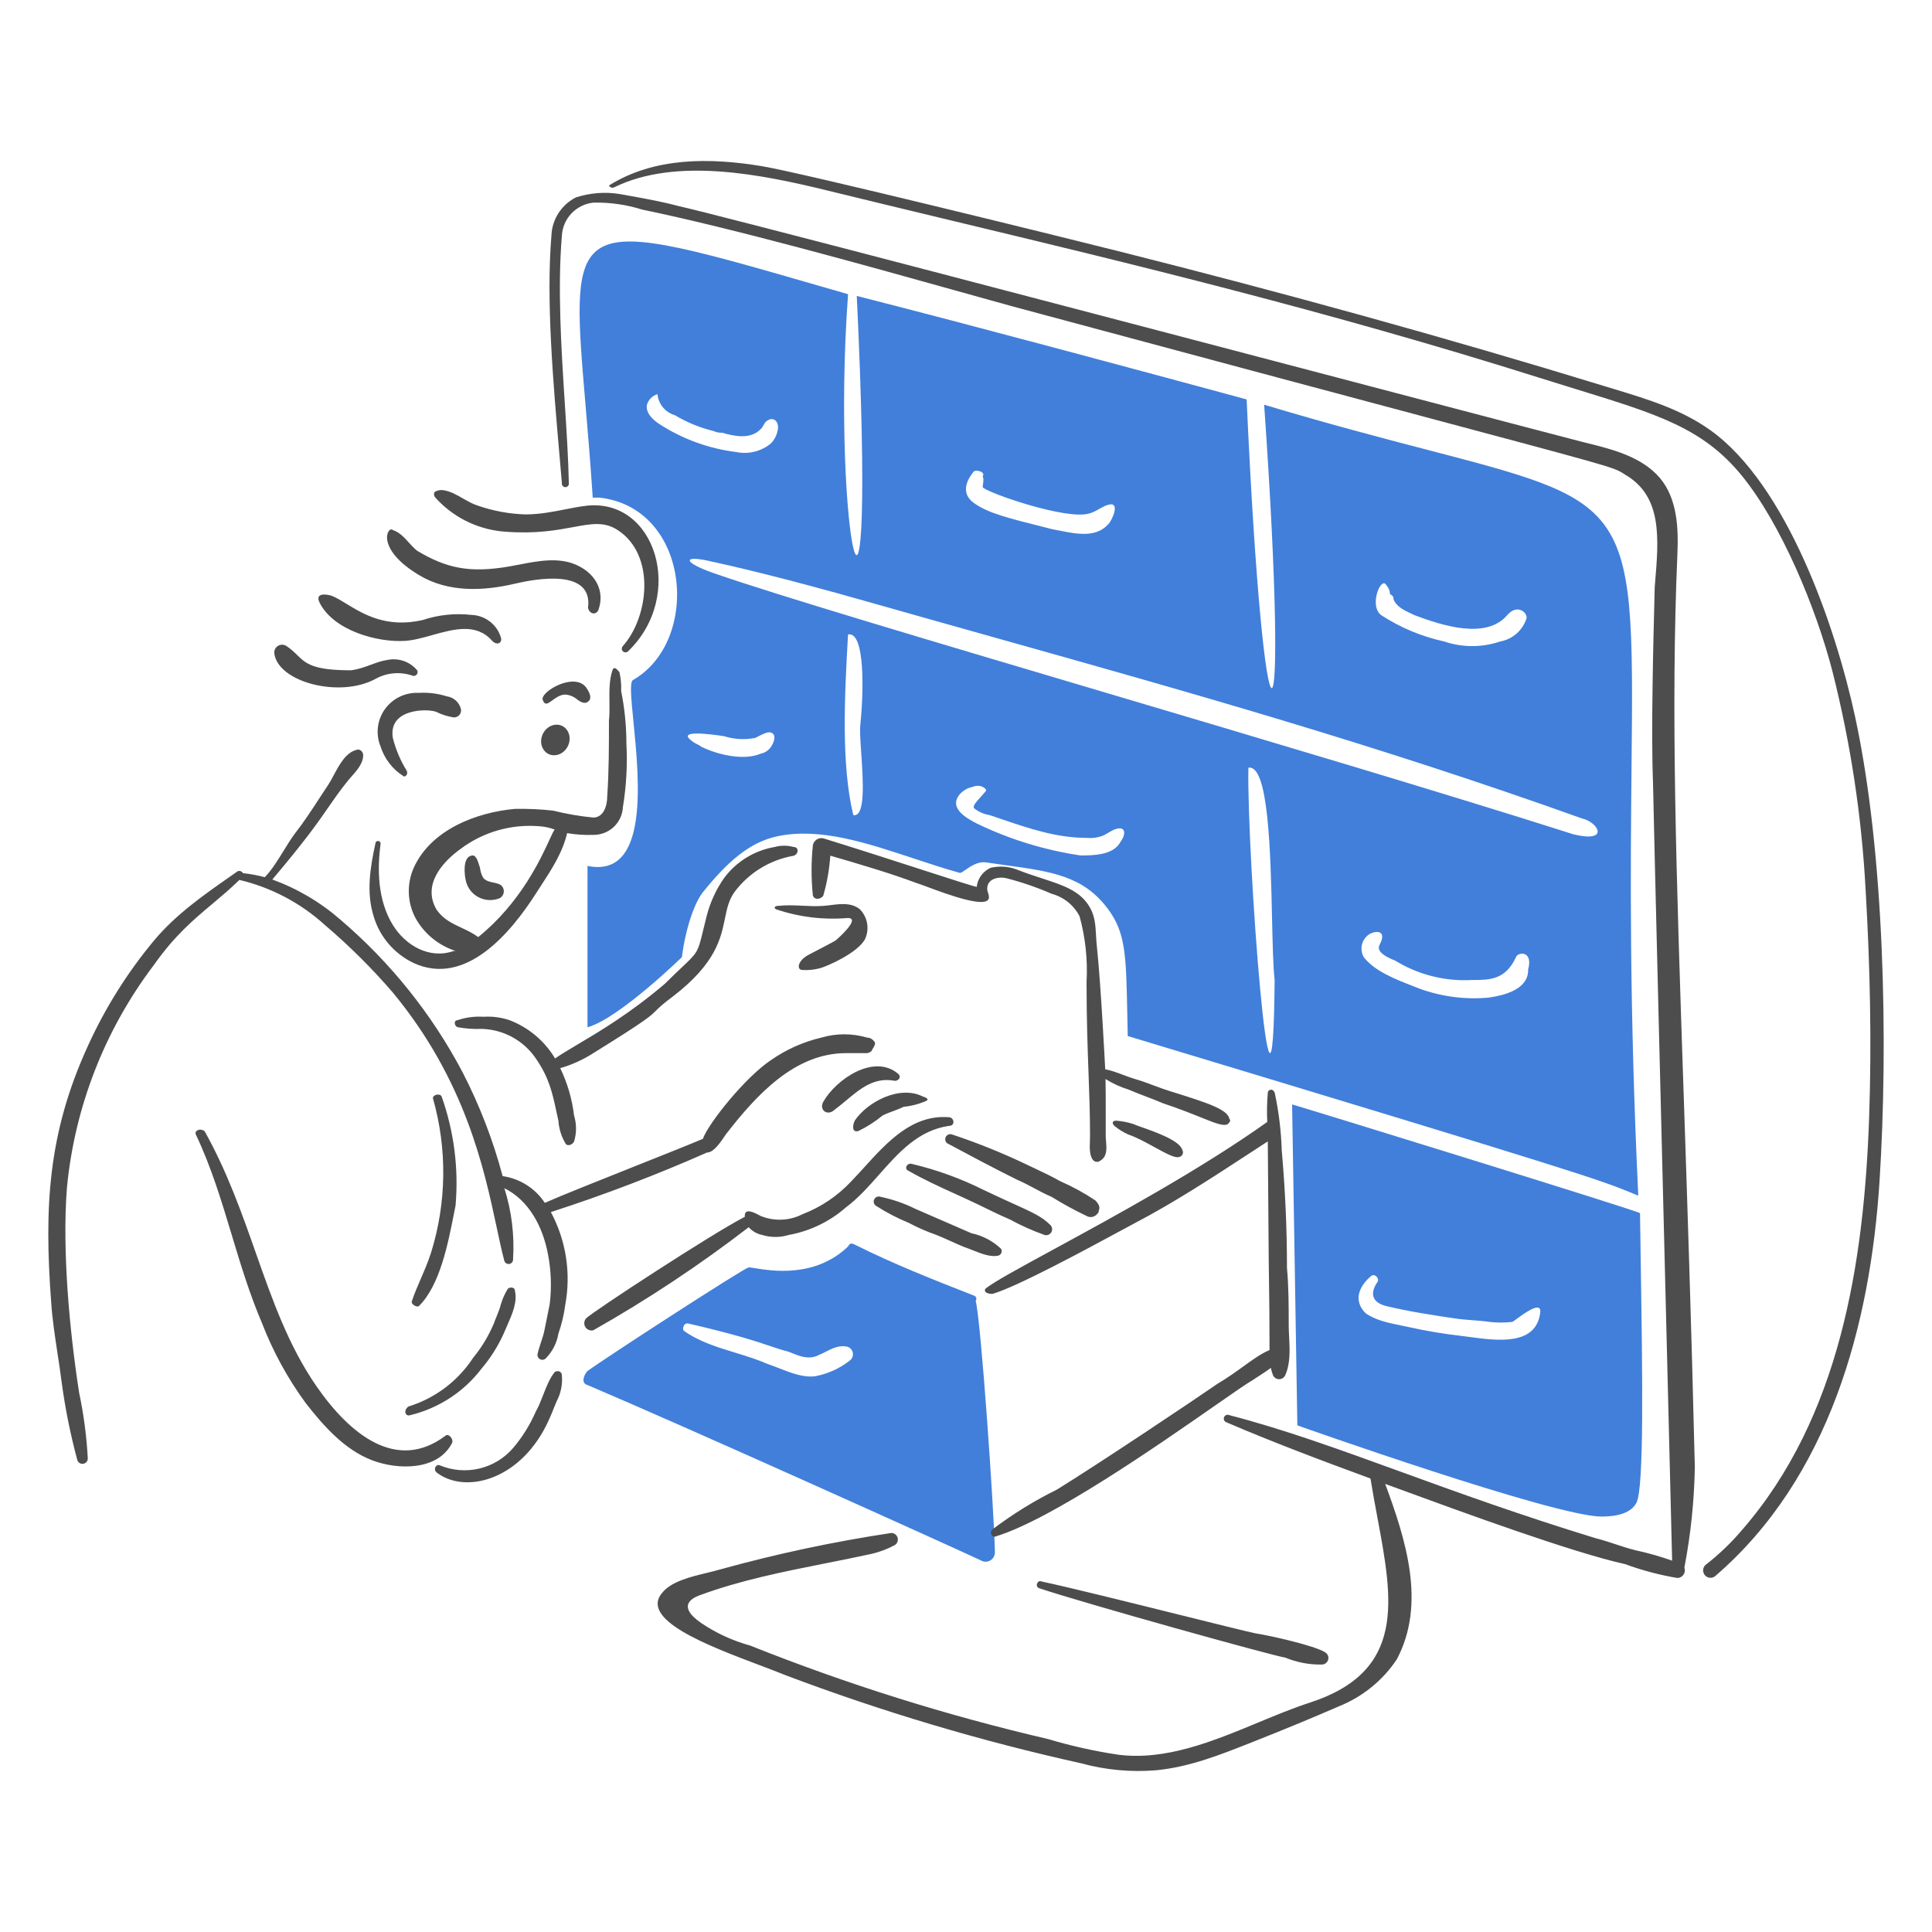 <svg width="120" height="120" viewBox="0 0 120 120" fill="none" xmlns="http://www.w3.org/2000/svg">
<path fill-rule="evenodd" clip-rule="evenodd" d="M101.337 47.731C101.425 38.869 101.465 34.782 99.475 32.375C97.772 30.315 94.582 29.483 88.662 27.941C85.912 27.224 82.572 26.354 78.518 25.136C80.147 48.338 78.518 48.991 77.431 24.808C70.591 22.956 60.492 20.233 53.216 18.381C54.52 45.723 51.587 33.087 52.675 18.273C52.099 18.107 51.542 17.946 51.004 17.791C42.464 15.322 38.584 14.201 36.987 15.63C35.657 16.82 35.909 19.777 36.371 25.196C36.513 26.861 36.675 28.759 36.816 30.909H37.251C42.897 31.562 43.543 39.829 39.314 42.237C39.099 42.36 39.205 43.418 39.347 44.851C39.709 48.497 40.311 54.566 36.491 53.784V63.807C38.446 63.263 42.354 59.45 42.354 59.45C42.572 57.707 43.126 56.082 43.657 55.419C45.21 53.487 46.595 52.287 48.327 51.933C50.949 51.399 53.803 52.344 56.717 53.309C57.681 53.628 58.652 53.949 59.623 54.22C59.694 54.22 59.811 54.138 59.964 54.032C60.278 53.812 60.74 53.49 61.252 53.566C61.68 53.63 62.092 53.687 62.488 53.742L62.488 53.742C65.307 54.131 67.326 54.409 68.853 56.507C69.917 57.969 69.945 59.34 70.017 62.955C70.026 63.387 70.035 63.85 70.047 64.35C98.659 72.997 99.249 73.238 101.472 74.147C101.563 74.184 101.657 74.223 101.756 74.263C101.192 62.401 101.276 53.906 101.337 47.731ZM44.312 26.769C44.481 26.848 44.667 26.885 44.853 26.878C45.614 27.096 46.591 27.314 47.242 26.66C47.338 26.565 47.391 26.469 47.44 26.383C47.502 26.273 47.555 26.177 47.677 26.117C48.003 25.899 48.328 26.117 48.328 26.552C48.298 26.919 48.145 27.265 47.894 27.533C47.596 27.782 47.246 27.959 46.87 28.053C46.494 28.148 46.102 28.155 45.722 28.076C44.019 27.864 42.386 27.268 40.944 26.333C40.62 26.113 40.076 25.68 40.184 25.136C40.231 24.981 40.315 24.841 40.428 24.727C40.542 24.613 40.682 24.529 40.836 24.482C40.865 24.783 40.984 25.069 41.177 25.302C41.371 25.535 41.629 25.705 41.919 25.789C42.663 26.235 43.469 26.566 44.312 26.769ZM44.963 45.723C45.595 45.925 46.268 45.962 46.918 45.832C46.95 45.816 46.988 45.796 47.032 45.773C47.286 45.637 47.71 45.412 47.895 45.505C48.221 45.614 48.112 46.049 47.895 46.377C47.821 46.49 47.726 46.587 47.614 46.661C47.502 46.736 47.376 46.788 47.244 46.813C46.188 47.266 44.531 46.868 43.552 46.377C43.497 46.323 43.389 46.268 43.281 46.214C43.173 46.159 43.064 46.105 43.01 46.05C41.923 45.288 44.203 45.614 44.963 45.723ZM52.673 39.408C53.757 39.19 53.639 43.111 53.433 45.072C53.399 45.393 53.442 46.028 53.492 46.758C53.61 48.499 53.764 50.781 52.999 50.627C52.239 47.466 52.456 43.218 52.673 39.408ZM60.492 50.193C60.773 50.422 61.111 50.572 61.469 50.628C61.704 50.706 61.935 50.785 62.163 50.863C63.992 51.484 65.64 52.044 67.548 52.044C67.842 52.069 68.138 52.032 68.417 51.935C68.58 51.881 68.715 51.799 68.851 51.718C68.986 51.636 69.122 51.554 69.286 51.499C69.937 51.282 69.937 51.827 69.612 52.262C69.19 53.103 67.99 53.134 67.114 53.134C64.894 52.805 62.735 52.143 60.712 51.17C60.061 50.843 58.866 50.19 59.628 49.318C59.828 49.094 60.095 48.941 60.389 48.882C60.93 48.664 61.257 48.991 61.257 49.1C61.152 49.239 61.025 49.378 60.904 49.51L60.904 49.51L60.904 49.51C60.646 49.793 60.418 50.043 60.492 50.19V50.193ZM77.54 47.687C78.793 47.451 78.917 52.933 79.01 57.072V57.073C79.047 58.675 79.078 60.077 79.169 60.868C79.061 74.699 77.431 53.021 77.54 47.684V47.687ZM92.528 61.957C91.058 62.101 89.574 61.915 88.184 61.413C88.047 61.358 87.902 61.302 87.751 61.243C86.702 60.835 85.366 60.315 84.709 59.453C84.573 59.22 84.531 58.943 84.591 58.68C84.652 58.416 84.81 58.186 85.035 58.036C85.361 57.819 86.208 57.698 85.687 58.69C85.46 59.121 86.121 59.453 86.664 59.67C88.098 60.548 89.765 60.966 91.442 60.869C92.525 60.869 93.505 60.869 94.157 59.453C94.265 59.126 95.24 59.017 94.917 60.215L94.917 60.216C94.915 60.544 94.909 61.607 92.526 61.954L92.528 61.957ZM86.555 37.229C86.738 37.686 87.227 37.914 87.637 38.104L87.637 38.104C87.715 38.141 87.789 38.175 87.858 38.21C89.596 38.864 92.312 39.735 93.614 38.21C94.265 37.447 94.923 38.103 94.808 38.428C94.689 38.789 94.475 39.112 94.188 39.361C93.901 39.611 93.553 39.777 93.179 39.844C92.052 40.225 90.831 40.225 89.704 39.844C88.312 39.541 86.987 38.988 85.792 38.21C84.996 37.619 85.8 35.721 86.118 36.358C86.253 36.507 86.331 36.7 86.335 36.901C86.553 37.009 86.553 37.118 86.553 37.226L86.555 37.229ZM61.035 30.258C61.252 30.585 66.247 32.328 67.655 31.892C67.876 31.837 68.069 31.727 68.262 31.618C68.449 31.512 68.637 31.405 68.85 31.348C69.614 31.143 69.067 32.329 68.85 32.547C68.085 33.41 66.897 33.174 65.809 32.957C65.662 32.928 65.517 32.899 65.375 32.874L65.144 32.816C62.504 32.154 61.368 31.869 60.489 31.24C59.728 30.696 59.947 29.933 60.489 29.279C60.597 29.17 61.249 29.279 61.03 29.606C61.114 29.683 61.076 29.942 61.051 30.115V30.115L61.051 30.115C61.042 30.176 61.035 30.227 61.035 30.255V30.258ZM53.759 37.336C56.389 38.083 58.962 38.806 61.498 39.519C73.884 42.998 85.392 46.232 98.281 50.843C99.258 51.061 100.019 52.368 97.74 51.824C89.713 49.264 78.562 45.956 68.378 42.935L68.378 42.934C57.756 39.783 48.186 36.945 44.312 35.592C42.463 34.948 42.362 34.479 43.986 34.83C45.403 35.136 48.563 35.859 53.759 37.336ZM60.601 80.799C60.621 80.772 60.635 80.74 60.64 80.706C60.645 80.673 60.643 80.639 60.632 80.606C60.621 80.574 60.603 80.545 60.578 80.522C60.554 80.498 60.524 80.481 60.492 80.472L60.461 80.46C57.974 79.483 55.486 78.507 53.108 77.313C52.89 77.204 52.782 77.204 52.674 77.422C50.637 79.376 47.952 78.94 46.911 78.772C46.675 78.733 46.524 78.709 46.484 78.729C46.266 78.729 37.688 84.284 36.492 85.156C36.275 85.374 36.057 85.919 36.492 86.027C42.899 88.751 59.079 96.05 60.925 96.92C61.016 96.974 61.12 97.001 61.225 97C61.331 96.999 61.434 96.968 61.523 96.912C61.613 96.856 61.685 96.777 61.733 96.682C61.781 96.588 61.802 96.482 61.794 96.377C61.741 93.76 60.926 81.997 60.601 80.799ZM48.984 83.958C49.031 83.977 49.078 83.996 49.127 84.016C49.639 84.227 50.235 84.473 50.831 84.176C50.974 84.118 51.118 84.045 51.264 83.971L51.264 83.971C51.668 83.765 52.087 83.551 52.568 83.632C52.662 83.647 52.75 83.689 52.82 83.754C52.891 83.819 52.941 83.903 52.964 83.996C52.987 84.089 52.982 84.186 52.951 84.277C52.919 84.367 52.861 84.446 52.785 84.503C52.151 85.002 51.406 85.339 50.613 85.484C49.88 85.566 49.147 85.279 48.414 84.994L48.414 84.994C48.17 84.898 47.926 84.803 47.681 84.721C47.024 84.433 46.336 84.222 45.652 84.013C44.527 83.669 43.414 83.329 42.469 82.652C42.36 82.543 42.469 82.108 42.795 82.216C45.69 82.886 46.949 83.308 47.832 83.605C48.255 83.747 48.592 83.86 48.981 83.958H48.984ZM80.581 88.533L80.255 68.599C80.69 68.708 101.864 75.243 101.865 75.353C101.879 76.352 101.894 77.366 101.909 78.379C102.016 85.427 102.121 92.376 101.648 93.326C101.322 93.979 100.453 94.197 99.476 94.197C96.544 94.197 80.581 88.533 80.581 88.533ZM85.576 79.601C85.684 79.383 85.359 79.056 85.142 79.274C84.382 79.927 84.056 80.799 84.815 81.562C85.434 82.006 86.265 82.174 87.025 82.328C87.198 82.363 87.368 82.398 87.53 82.434C88.606 82.672 89.693 82.854 90.787 82.978C90.951 82.997 91.128 83.021 91.315 83.046C92.999 83.274 95.479 83.609 95.674 81.453C95.674 80.846 94.711 81.55 94.209 81.917C94.08 82.011 93.981 82.084 93.937 82.106C93.468 82.16 92.994 82.16 92.525 82.106C92.154 82.053 91.808 82.027 91.463 82.001C91.102 81.973 90.742 81.946 90.353 81.888C88.94 81.678 87.527 81.465 86.118 81.126C85.249 80.916 85.034 80.363 85.576 79.601Z" fill="#417FDA"/>
<path fill-rule="evenodd" clip-rule="evenodd" d="M51.464 11.851C47.253 10.818 41.999 9.753 38.148 11.634C38.119 11.648 38.088 11.656 38.056 11.659C38.024 11.661 37.992 11.656 37.962 11.646C37.931 11.636 37.904 11.619 37.88 11.598C37.856 11.576 37.837 11.55 37.823 11.521C40.64 9.755 44.088 9.784 47.35 10.326C49.83 10.739 66.111 14.755 69.651 15.648C79.71 18.184 89.729 20.938 99.747 24.011C99.934 24.068 100.121 24.125 100.307 24.182L100.309 24.182C102.383 24.813 104.449 25.441 106.243 26.727C110.958 30.104 113.993 38.823 115.228 44.538C117.054 52.98 117.284 64.803 116.744 73.32C116.174 82.334 113.605 91.785 106.568 97.865C106.481 97.952 106.365 98 106.243 98C106.121 98 106.004 97.951 105.918 97.865C105.832 97.778 105.784 97.661 105.784 97.539C105.784 97.417 105.832 97.3 105.918 97.213C106.749 96.57 107.511 95.843 108.192 95.041C114.295 88.032 115.778 78.421 116.095 69.41C116.259 64.737 116.151 59.964 115.878 55.29C115.634 50.709 114.945 46.162 113.821 41.715C112.797 37.75 110.626 32.535 108.192 29.55C105.787 26.602 102.986 25.74 97.936 24.185C97.216 23.963 96.45 23.727 95.634 23.47C82.419 19.3 70.183 16.361 59.057 13.688L59.057 13.688C56.465 13.065 53.934 12.457 51.464 11.851ZM39.014 40.451C42.595 36.993 40.728 30.914 36.414 31.414C35.974 31.465 35.532 31.552 35.08 31.642C34.312 31.793 33.511 31.951 32.625 31.951C31.629 31.919 30.644 31.738 29.702 31.414C29.372 31.313 29.06 31.135 28.751 30.958C28.355 30.731 27.962 30.507 27.537 30.447C27.35 30.419 27.159 30.457 26.997 30.554C26.893 30.76 26.993 30.863 27.187 31.063L27.213 31.091C28.327 32.238 29.833 32.929 31.433 33.028C33.293 33.167 34.589 32.927 35.603 32.74C36.747 32.528 37.532 32.383 38.362 32.921C40.728 34.452 40.311 38.3 38.687 40.129C38.666 40.151 38.649 40.176 38.638 40.204C38.626 40.231 38.62 40.261 38.62 40.291C38.62 40.321 38.627 40.351 38.638 40.379C38.65 40.406 38.667 40.431 38.688 40.453C38.71 40.474 38.735 40.49 38.763 40.502C38.791 40.513 38.821 40.519 38.851 40.519C38.881 40.519 38.911 40.513 38.939 40.501C38.967 40.49 38.992 40.473 39.014 40.451ZM38.581 42.926C38.796 43.989 38.905 45.07 38.906 46.154C38.978 47.485 38.905 48.819 38.689 50.135C38.666 50.603 38.462 51.044 38.119 51.365C37.776 51.686 37.32 51.862 36.849 51.856C36.305 51.874 35.761 51.838 35.225 51.748C34.944 52.956 34.261 54.002 33.592 55.026C33.486 55.19 33.38 55.352 33.276 55.514C31.758 57.881 28.953 61.308 25.698 59.818C25.101 59.534 24.57 59.129 24.141 58.629C23.712 58.128 23.394 57.544 23.208 56.913C22.742 55.416 22.991 53.9 23.316 52.394C23.316 52.351 23.333 52.31 23.363 52.28C23.394 52.25 23.435 52.233 23.479 52.233C23.522 52.233 23.563 52.25 23.593 52.28C23.624 52.31 23.641 52.351 23.641 52.394C23.424 54.008 23.457 55.924 24.399 57.451C25.184 58.725 26.672 59.601 28.188 59.064H28.296C27.235 58.722 26.344 57.991 25.806 57.02C25.553 56.541 25.412 56.013 25.393 55.472C25.375 54.932 25.479 54.395 25.698 53.9C26.77 51.529 29.595 50.457 31.977 50.242C32.772 50.226 33.568 50.262 34.358 50.35C35.177 50.554 36.009 50.698 36.849 50.78C37.498 50.78 37.715 50.026 37.715 49.489C37.823 47.875 37.823 46.369 37.823 44.755C37.864 44.393 37.858 44.001 37.853 43.601V43.601V43.601C37.845 42.932 37.836 42.241 38.039 41.635C38.132 41.361 38.302 41.553 38.417 41.683C38.438 41.706 38.456 41.727 38.472 41.743C38.562 42.131 38.599 42.529 38.581 42.926ZM28.671 57.63C29.023 57.795 29.378 57.961 29.704 58.204C32.338 56.076 33.595 53.326 34.142 52.131C34.314 51.755 34.415 51.533 34.467 51.533C34.156 51.411 33.827 51.338 33.492 51.319C31.751 51.176 30.018 51.673 28.621 52.717C27.426 53.573 26.239 54.976 27.105 56.482C27.511 57.087 28.085 57.356 28.671 57.63ZM28.948 54.761C28.832 54.332 28.733 53.255 29.273 53.147C29.549 53.055 29.668 53.438 29.766 53.753L29.766 53.753C29.782 53.805 29.797 53.855 29.813 53.9C29.835 54.129 29.91 54.349 30.029 54.546C30.212 54.729 30.431 54.774 30.645 54.817C30.808 54.851 30.969 54.883 31.109 54.976C31.183 55.035 31.238 55.113 31.268 55.201C31.298 55.29 31.302 55.385 31.279 55.476C31.256 55.566 31.208 55.649 31.139 55.713C31.071 55.777 30.985 55.82 30.893 55.837C30.694 55.898 30.485 55.918 30.278 55.896C30.072 55.875 29.871 55.812 29.69 55.711C29.508 55.611 29.349 55.475 29.221 55.312C29.094 55.148 29.001 54.961 28.948 54.761ZM34.086 46.84C34.294 46.935 34.537 46.935 34.761 46.838C34.986 46.741 35.172 46.555 35.281 46.322C35.39 46.089 35.411 45.827 35.34 45.595C35.27 45.362 35.113 45.178 34.905 45.082C34.696 44.986 34.453 44.987 34.229 45.084C34.005 45.181 33.818 45.366 33.71 45.599C33.601 45.833 33.58 46.094 33.65 46.327C33.721 46.559 33.878 46.744 34.086 46.84ZM35.873 43.464C35.663 43.277 35.397 43.163 35.116 43.141C34.796 43.141 34.529 43.338 34.311 43.498C34.035 43.701 33.837 43.846 33.709 43.464C33.544 42.971 35.686 41.707 36.415 42.712C36.556 42.907 36.74 43.249 36.631 43.464C36.413 43.787 36.122 43.643 35.873 43.464ZM55.796 66.703C54.28 65.412 51.931 67.044 51.141 68.424C50.848 68.936 51.392 69.341 51.818 68.943C52.071 68.758 52.315 68.554 52.557 68.351C53.443 67.61 54.314 66.882 55.579 67.133C55.796 67.133 56.01 66.918 55.796 66.703ZM53.088 69.608C53.874 68.435 55.873 67.386 57.309 68.102C57.634 68.209 57.742 68.317 57.417 68.426C57.003 68.596 56.565 68.705 56.118 68.748C55.902 68.855 55.686 68.936 55.47 69.016C55.253 69.097 55.036 69.177 54.819 69.285C54.357 69.669 53.848 69.995 53.304 70.254C52.871 70.361 52.979 69.823 53.088 69.608ZM58.825 71.007C60.232 71.76 61.639 72.513 63.155 73.266C63.532 73.427 63.882 73.614 64.232 73.8C64.586 73.99 64.939 74.178 65.32 74.34C66.019 74.775 66.742 75.17 67.486 75.523C67.589 75.584 67.711 75.607 67.83 75.587C67.949 75.568 68.057 75.507 68.135 75.415C68.243 75.307 68.243 75.307 68.243 75.2C68.352 74.985 68.243 74.77 68.027 74.555C67.342 74.097 66.617 73.701 65.862 73.371C65.338 73.074 64.815 72.828 64.327 72.598L64.327 72.598L64.326 72.598L64.326 72.598C64.108 72.496 63.897 72.397 63.696 72.298C62.22 71.596 60.702 70.985 59.15 70.469C59.079 70.44 59 70.437 58.928 70.461C58.856 70.485 58.794 70.534 58.755 70.599C58.716 70.664 58.701 70.741 58.714 70.816C58.727 70.891 58.766 70.958 58.825 71.007ZM59.361 74.168C58.359 73.712 57.346 73.251 56.444 72.728C56.119 72.62 56.337 72.19 56.658 72.298C58.196 72.663 59.687 73.204 61.099 73.911C61.848 74.269 62.45 74.542 62.944 74.766C64.156 75.316 64.716 75.57 65.213 76.063C65.279 76.116 65.324 76.19 65.342 76.272C65.36 76.354 65.349 76.44 65.311 76.515C65.273 76.591 65.211 76.651 65.134 76.686C65.057 76.721 64.97 76.729 64.888 76.709C64.141 76.444 63.417 76.12 62.722 75.74C62.17 75.505 61.677 75.264 61.197 75.03L61.196 75.029L61.188 75.025C61.013 74.94 60.84 74.855 60.666 74.772C60.24 74.568 59.801 74.369 59.361 74.168ZM54.387 74.88C55.037 75.301 55.725 75.66 56.443 75.953C57 76.25 57.579 76.502 58.175 76.709C58.447 76.817 58.746 76.952 59.046 77.087L59.046 77.087L59.046 77.087L59.046 77.088C59.342 77.221 59.638 77.355 59.907 77.462C60.075 77.517 60.249 77.587 60.428 77.658C60.94 77.863 61.482 78.079 61.964 77.999C62.011 77.992 62.056 77.974 62.095 77.947C62.133 77.919 62.165 77.882 62.186 77.84C62.207 77.798 62.218 77.751 62.217 77.703C62.216 77.656 62.203 77.61 62.18 77.568C61.67 77.081 61.032 76.746 60.34 76.6C60.306 76.586 59.394 76.189 58.515 75.806C57.698 75.451 56.908 75.107 56.876 75.094C56.19 74.752 55.462 74.499 54.711 74.341C54.64 74.311 54.561 74.308 54.488 74.332C54.415 74.355 54.353 74.405 54.313 74.47C54.274 74.536 54.26 74.613 54.273 74.689C54.286 74.764 54.327 74.832 54.387 74.88ZM52.656 57.019C51.154 57.146 49.642 56.963 48.215 56.482C47.999 56.374 48.17 56.263 48.326 56.266C48.847 56.208 49.338 56.232 49.831 56.256H49.831H49.831H49.831H49.831H49.831H49.831H49.831H49.831H49.831H49.831H49.831H49.832H49.832H49.832H49.832H49.832H49.832H49.832C50.26 56.277 50.689 56.298 51.14 56.266C51.296 56.255 51.456 56.235 51.617 56.215C52.245 56.138 52.892 56.058 53.413 56.481C53.644 56.719 53.798 57.02 53.856 57.346C53.914 57.672 53.873 58.008 53.738 58.31C53.297 59.188 51.334 60.037 50.924 60.139C50.571 60.233 50.205 60.27 49.841 60.247C49.464 60.247 49.519 59.654 50.274 59.278C50.295 59.268 51.842 58.463 51.898 58.418C51.964 58.364 53.518 57.019 52.656 57.019ZM58.934 69.393C56.669 69.213 55.105 70.935 53.689 72.495C53.413 72.799 53.142 73.097 52.873 73.374C52.033 74.276 50.996 74.975 49.841 75.418C49.442 75.622 49.003 75.737 48.554 75.755C48.106 75.774 47.659 75.695 47.244 75.525C47.223 75.515 47.195 75.5 47.163 75.483C46.876 75.329 46.211 74.974 46.263 75.577C44.144 76.674 36.825 81.468 36.417 81.873C36.349 81.943 36.305 82.034 36.293 82.131C36.281 82.228 36.301 82.326 36.349 82.411C36.398 82.496 36.474 82.563 36.564 82.602C36.654 82.64 36.755 82.649 36.85 82.626C40.217 80.721 43.443 78.582 46.504 76.225C46.726 76.474 47.024 76.644 47.352 76.709C47.881 76.87 48.446 76.87 48.975 76.709C50.302 76.47 51.538 75.875 52.548 74.987C53.306 74.423 53.957 73.687 54.609 72.95C55.821 71.582 57.035 70.21 58.935 69.931C59.367 69.931 59.258 69.393 58.934 69.393ZM14.387 76.682C13.752 74.574 13.123 72.486 12.165 70.469C12.062 70.251 12.382 70.038 12.707 70.256C14.109 72.765 15.016 75.338 15.895 77.835C16.927 80.764 17.922 83.587 19.636 86.072C21.759 89.151 24.657 91.421 27.647 89.192C27.864 88.977 28.188 89.407 28.08 89.622C27.213 91.341 24.73 91.323 23.1 90.695C21.375 90.032 20.075 88.538 18.986 87.145C17.87 85.62 16.96 83.956 16.279 82.196C15.497 80.366 14.94 78.516 14.387 76.682ZM27.105 91.448C28.839 92.802 32.194 91.985 33.925 88.543C34.139 88.118 34.352 87.589 34.565 87.059L34.574 87.037C34.837 86.541 34.949 85.981 34.899 85.423C34.899 85.208 34.683 85.1 34.466 85.208C34.148 85.589 33.941 86.119 33.737 86.644C33.594 87.01 33.453 87.374 33.275 87.683C32.919 88.5 32.446 89.261 31.868 89.942C31.322 90.576 30.588 91.022 29.771 91.215C28.954 91.407 28.096 91.338 27.322 91.016C27.105 90.91 26.889 91.233 27.105 91.448ZM29.921 84.993C28.823 86.442 27.254 87.469 25.481 87.898C25.156 88.005 25.048 87.575 25.374 87.36C27.021 86.85 28.438 85.784 29.379 84.347C29.914 83.696 30.351 82.971 30.678 82.196C30.718 82.076 30.773 81.942 30.832 81.799L30.832 81.799L30.832 81.799C30.932 81.554 31.043 81.283 31.111 81.012C31.21 80.671 31.356 80.345 31.545 80.044C31.653 79.936 31.977 79.936 31.977 80.151C32.154 80.856 31.813 81.627 31.514 82.301C31.448 82.451 31.384 82.595 31.328 82.734C30.972 83.551 30.498 84.312 29.921 84.993ZM26.888 68.209C27.782 71.345 27.744 74.67 26.78 77.785C26.598 78.358 26.363 78.901 26.135 79.431C25.935 79.893 25.74 80.345 25.589 80.797C25.481 81.012 25.913 81.227 26.022 81.12C27.319 79.831 27.816 77.306 28.199 75.363C28.232 75.198 28.264 75.036 28.295 74.88C28.496 72.585 28.201 70.274 27.429 68.102C27.321 67.887 26.888 67.994 26.888 68.209ZM48.108 52.609C48.497 52.502 48.909 52.502 49.298 52.609C49.623 52.609 49.623 53.039 49.298 53.152C47.824 53.406 46.505 54.215 45.617 55.411C45.263 55.903 45.152 56.441 45.028 57.047C44.771 58.297 44.454 59.838 41.828 61.866C41.137 62.381 40.923 62.594 40.741 62.776C40.391 63.126 40.155 63.362 36.847 65.416C36.213 65.822 35.522 66.135 34.797 66.344C35.244 67.272 35.535 68.267 35.656 69.289C35.819 69.815 35.819 70.377 35.656 70.903C35.549 71.118 35.225 71.226 35.116 71.011C34.866 70.584 34.718 70.105 34.684 69.612C34.64 69.418 34.599 69.231 34.56 69.049C34.311 67.887 34.106 66.93 33.276 65.736C32.904 65.189 32.405 64.737 31.823 64.419C31.24 64.1 30.589 63.925 29.924 63.906C29.417 63.928 28.908 63.892 28.409 63.798C28.192 63.691 28.192 63.368 28.409 63.368C28.93 63.191 29.482 63.118 30.032 63.153C30.583 63.118 31.134 63.191 31.656 63.368C32.838 63.823 33.831 64.659 34.477 65.743C34.839 65.489 35.314 65.208 35.879 64.872L35.879 64.872L35.879 64.872C37.248 64.06 39.148 62.933 41.29 61.109C41.734 60.667 42.078 60.342 42.349 60.086C42.833 59.63 43.081 59.395 43.249 59.111C43.427 58.81 43.512 58.455 43.689 57.722C43.745 57.493 43.809 57.226 43.888 56.913C44.102 56.066 44.468 55.264 44.968 54.546C45.724 53.522 46.849 52.828 48.108 52.609ZM54.278 64.659C54.227 64.594 54.161 64.54 54.086 64.503C54.011 64.466 53.929 64.445 53.846 64.444C52.927 64.175 51.949 64.175 51.031 64.444C49.904 64.707 48.838 65.181 47.891 65.842C46.308 66.891 44.007 69.755 43.656 70.736C42.88 71.067 41.222 71.727 39.463 72.427C37.206 73.326 34.783 74.29 33.84 74.712C33.547 74.266 33.162 73.887 32.71 73.601C32.258 73.314 31.75 73.127 31.219 73.051C30.625 70.816 29.79 68.652 28.729 66.596C26.828 62.992 24.256 59.78 21.151 57.128C19.907 56.042 18.471 55.194 16.916 54.628C19.01 52.149 19.747 51.082 20.381 50.163L20.381 50.163C20.74 49.644 21.065 49.173 21.584 48.521C21.654 48.432 21.738 48.338 21.826 48.239C22.159 47.865 22.558 47.417 22.558 46.907C22.558 46.692 22.342 46.477 22.125 46.584C21.48 46.745 21.075 47.502 20.731 48.145C20.614 48.365 20.503 48.572 20.393 48.736C20.21 49.008 20.027 49.289 19.842 49.574L19.842 49.574C19.369 50.301 18.88 51.052 18.336 51.748C18.083 52.083 17.847 52.467 17.608 52.855C17.248 53.439 16.883 54.033 16.445 54.486C16.001 54.366 15.548 54.281 15.09 54.233C15.06 54.177 15.01 54.134 14.95 54.112C14.889 54.09 14.823 54.091 14.764 54.114C14.62 54.215 14.476 54.315 14.332 54.416L14.329 54.418L14.329 54.418L14.327 54.419L14.324 54.422C12.626 55.608 10.921 56.798 9.567 58.418C7.906 60.412 6.523 62.618 5.453 64.978C2.969 70.408 2.74 75.004 3.18 80.9C3.248 81.925 3.404 82.949 3.564 84.002C3.656 84.607 3.75 85.221 3.829 85.85C4.049 87.482 4.375 89.099 4.803 90.691C4.828 90.766 4.879 90.831 4.947 90.873C5.015 90.914 5.096 90.93 5.175 90.917C5.254 90.904 5.325 90.863 5.376 90.802C5.428 90.74 5.455 90.663 5.453 90.583C5.379 89.209 5.199 87.842 4.913 86.495C4.317 82.644 3.855 77.669 4.155 73.8C4.631 68.766 6.505 63.963 9.567 59.925C10.845 58.111 12.02 57.123 13.201 56.132C13.753 55.668 14.306 55.204 14.871 54.653C16.849 55.123 18.675 56.086 20.176 57.451C21.69 58.739 23.102 60.142 24.399 61.647C28.891 67.082 30.059 72.54 30.851 76.241C31.017 77.018 31.167 77.717 31.327 78.323C31.349 78.386 31.393 78.439 31.452 78.472C31.51 78.506 31.579 78.517 31.645 78.504C31.711 78.491 31.77 78.454 31.811 78.401C31.852 78.348 31.872 78.281 31.867 78.215C31.962 76.723 31.779 75.227 31.327 73.802C32.843 74.554 33.709 76.169 34.033 77.89C34.234 78.918 34.27 79.97 34.142 81.01C34.033 81.548 33.925 82.085 33.817 82.623C33.763 82.891 33.682 83.133 33.601 83.375C33.52 83.618 33.438 83.86 33.384 84.13C33.378 84.194 33.394 84.259 33.428 84.315C33.462 84.37 33.513 84.413 33.574 84.437C33.634 84.462 33.701 84.466 33.764 84.449C33.828 84.432 33.884 84.396 33.924 84.345C34.323 83.929 34.587 83.405 34.682 82.839C34.889 82.245 35.034 81.632 35.115 81.01C35.472 79.055 35.154 77.038 34.215 75.285C37.511 74.22 40.748 72.985 43.915 71.585C44.327 71.596 44.791 70.898 45.033 70.532L45.076 70.469C46.993 67.993 49.369 65.412 52.546 65.412H53.846C53.953 65.412 54.17 65.304 54.17 65.197C54.387 64.874 54.387 64.766 54.278 64.659ZM24.399 45.831C24.58 46.553 24.872 47.242 25.264 47.875C25.372 48.09 25.156 48.306 25.047 48.2C24.377 47.773 23.879 47.126 23.64 46.371C23.483 45.994 23.425 45.583 23.472 45.177C23.518 44.771 23.667 44.384 23.905 44.051C24.143 43.718 24.461 43.45 24.831 43.273C25.201 43.095 25.611 43.014 26.021 43.036C26.607 43.001 27.194 43.074 27.753 43.251C27.955 43.279 28.145 43.365 28.299 43.499C28.453 43.633 28.564 43.808 28.619 44.004C28.642 44.078 28.643 44.157 28.624 44.233C28.605 44.308 28.566 44.377 28.51 44.432C28.455 44.487 28.386 44.526 28.31 44.545C28.234 44.565 28.154 44.563 28.079 44.541C27.74 44.482 27.411 44.373 27.105 44.217C26.563 44.002 24.104 43.997 24.399 45.831ZM35.766 35.072C36.965 35.592 37.59 36.681 37.173 37.87C37.06 38.191 36.632 38.192 36.524 37.761C36.849 35.286 33.28 35.949 31.977 36.255C30.034 36.712 27.848 36.819 26.023 35.718C23.247 34.045 24.104 32.627 24.399 32.921C24.812 33.059 25.094 33.369 25.383 33.687C25.549 33.87 25.717 34.055 25.914 34.212C27.725 35.291 29.155 35.613 31.652 35.18C31.846 35.146 32.045 35.108 32.248 35.068C33.4 34.844 34.668 34.598 35.766 35.072ZM31.11 39.591C30.99 39.196 30.748 38.848 30.419 38.597C30.089 38.346 29.688 38.205 29.273 38.192C28.251 38.078 27.216 38.188 26.242 38.515C24.004 39.019 22.583 38.152 21.523 37.506L21.523 37.506L21.523 37.506C21.188 37.302 20.889 37.119 20.612 37.009C20.287 36.901 19.532 36.794 19.854 37.439C20.72 39.161 23.427 39.914 25.159 39.806C25.682 39.773 26.255 39.613 26.839 39.45C28.186 39.073 29.59 38.68 30.572 39.806C30.893 40.129 31.218 39.915 31.11 39.591ZM25.083 41.058C25.407 41.172 25.694 41.372 25.912 41.635C25.936 41.68 25.944 41.731 25.936 41.781C25.928 41.831 25.905 41.877 25.869 41.913C25.833 41.949 25.786 41.972 25.736 41.98C25.686 41.988 25.634 41.98 25.589 41.956C25.216 41.832 24.821 41.787 24.429 41.824C24.037 41.861 23.658 41.979 23.315 42.171C21.076 43.385 17.216 42.351 17.036 40.557C17.03 40.467 17.05 40.377 17.093 40.298C17.137 40.218 17.201 40.153 17.28 40.108C17.359 40.063 17.449 40.041 17.54 40.045C17.631 40.048 17.719 40.077 17.794 40.127C18.083 40.319 18.278 40.51 18.461 40.688C19.001 41.215 19.43 41.633 21.8 41.633C22.255 41.576 22.65 41.431 23.032 41.29C23.378 41.163 23.713 41.039 24.073 40.988C24.41 40.92 24.759 40.944 25.083 41.058ZM80.044 82.303C80.044 81.12 80.044 79.936 79.936 78.753C79.936 76.278 79.828 73.911 79.611 71.437C79.573 70.243 79.428 69.055 79.178 67.887C79.07 67.564 78.745 67.671 78.745 67.887C78.692 68.485 78.681 69.086 78.712 69.686C74.587 72.626 69.219 75.547 65.489 77.576L65.489 77.576C63.312 78.76 61.694 79.641 61.207 80.044C61.081 80.243 61.315 80.367 61.64 80.367C63.145 79.939 67.527 77.569 69.602 76.446C70.008 76.226 70.326 76.054 70.517 75.954C72.947 74.68 75.254 73.172 77.563 71.664L77.566 71.662L77.567 71.662L77.567 71.661C77.959 71.405 78.352 71.149 78.745 70.893C78.797 78.438 78.818 79.653 78.83 80.364C78.84 80.918 78.844 81.165 78.853 83.854C78.317 84.084 77.824 84.439 77.243 84.859C76.777 85.195 76.254 85.573 75.606 85.959C74.379 86.813 68.229 90.933 65.645 92.522C64.234 93.219 62.892 94.048 61.639 94.997C61.422 95.212 61.639 95.534 61.855 95.427C65.321 94.367 71.889 89.795 75.464 87.306L75.464 87.306L75.464 87.306C76.6 86.515 77.434 85.934 77.77 85.744C77.873 85.675 77.98 85.607 78.088 85.537L78.088 85.537L78.088 85.537L78.089 85.536L78.089 85.536C78.369 85.356 78.658 85.169 78.936 84.961C78.965 85.118 79.01 85.272 79.069 85.421C79.102 85.494 79.155 85.555 79.222 85.598C79.29 85.641 79.368 85.664 79.448 85.664C79.528 85.664 79.606 85.641 79.673 85.598C79.74 85.555 79.793 85.494 79.827 85.421C80.155 84.69 80.111 83.834 80.07 83.042L80.07 83.041C80.057 82.787 80.044 82.539 80.044 82.303ZM104.186 34.428C104.256 32.812 104.186 30.986 103.105 29.695C101.968 28.358 100.139 27.906 98.468 27.493L98.234 27.435C96.678 27.033 91.598 25.697 85.087 23.986L85.083 23.985L85.083 23.985L85.082 23.984C68.94 19.741 44.004 13.185 42.153 12.802C41.135 12.526 40.038 12.33 38.997 12.143C38.82 12.112 38.645 12.08 38.472 12.049C37.565 11.906 36.638 11.98 35.766 12.264C35.324 12.489 34.951 12.827 34.685 13.243C34.418 13.658 34.268 14.137 34.25 14.63C33.913 18.642 34.358 23.764 34.746 28.227C34.799 28.837 34.851 29.435 34.9 30.015C34.896 30.046 34.899 30.076 34.908 30.106C34.917 30.135 34.933 30.162 34.953 30.185C34.974 30.207 34.999 30.226 35.027 30.238C35.055 30.251 35.085 30.257 35.116 30.257C35.147 30.257 35.177 30.251 35.205 30.238C35.233 30.226 35.258 30.207 35.279 30.185C35.299 30.162 35.315 30.135 35.324 30.106C35.333 30.076 35.336 30.046 35.332 30.015C35.3 28.482 35.192 26.791 35.079 25.03C34.86 21.604 34.624 17.916 34.9 14.63C34.929 14.115 35.141 13.627 35.497 13.253C35.854 12.879 36.333 12.643 36.848 12.586C37.875 12.562 38.899 12.708 39.879 13.016C45.557 14.191 53.547 16.424 59.41 18.062L59.411 18.062C60.706 18.424 61.897 18.757 62.937 19.043C74.952 22.276 83.064 24.443 88.572 25.914L88.572 25.915L88.574 25.915L88.575 25.915C99.512 28.837 100.176 29.014 100.739 29.355C100.776 29.378 100.812 29.4 100.85 29.424C100.877 29.442 100.906 29.46 100.936 29.479C103.254 30.822 103.034 33.42 102.796 36.236L102.777 36.472C102.777 36.556 102.768 36.882 102.755 37.381C102.696 39.64 102.545 45.456 102.669 48.522C102.738 51.987 103.212 70.952 103.541 84.091L103.541 84.097C103.722 91.346 103.859 96.821 103.859 96.936C103.116 96.671 102.357 96.456 101.585 96.29C101.151 96.182 100.743 96.047 100.335 95.912C99.931 95.779 99.527 95.645 99.096 95.537C94.441 94.114 90.525 92.692 86.999 91.411C83.137 90.007 79.743 88.774 76.361 87.899C76.303 87.87 76.237 87.865 76.176 87.886C76.115 87.906 76.065 87.949 76.037 88.006C76.008 88.063 76.003 88.129 76.023 88.19C76.044 88.25 76.088 88.3 76.145 88.329C79.064 89.581 82.099 90.724 85.123 91.833C85.254 92.654 85.405 93.464 85.553 94.256L85.553 94.257L85.553 94.257L85.553 94.257C86.518 99.414 87.341 103.813 81.343 105.758C80.308 106.093 79.244 106.535 78.158 106.985C75.352 108.149 72.401 109.373 69.434 108.985C67.969 108.765 66.522 108.442 65.104 108.017C58.794 106.55 52.605 104.608 46.591 102.207C45.636 101.945 44.725 101.546 43.885 101.024C41.936 99.84 42.905 99.289 43.452 99.087C45.981 98.153 48.653 97.622 51.319 97.092L51.319 97.092L51.32 97.092L51.32 97.092L51.321 97.092C52.273 96.902 53.225 96.713 54.17 96.506C54.66 96.387 55.133 96.207 55.577 95.969C55.652 95.922 55.71 95.852 55.742 95.769C55.773 95.687 55.777 95.596 55.753 95.511C55.728 95.427 55.677 95.352 55.606 95.299C55.535 95.245 55.449 95.216 55.36 95.216C51.781 95.755 48.238 96.51 44.751 97.475C44.5 97.55 44.214 97.619 43.912 97.692C42.917 97.932 41.76 98.212 41.178 98.874C39.615 100.568 43.955 102.208 47.144 103.413C47.736 103.637 48.289 103.846 48.756 104.037C54.751 106.303 60.901 108.137 67.161 109.524C68.675 109.938 70.251 110.084 71.816 109.954C73.889 109.748 75.748 109.012 77.723 108.23L77.987 108.125C79.706 107.446 81.451 106.727 83.183 105.974C84.641 105.385 85.886 104.372 86.756 103.069C88.588 99.617 87.327 95.653 86.036 92.167L86.356 92.285L86.967 92.508L86.968 92.509L86.969 92.509C90.743 93.893 97.641 96.423 100.939 97.151C101.992 97.538 103.08 97.826 104.187 98.012C104.263 98.009 104.338 97.989 104.404 97.952C104.471 97.915 104.528 97.863 104.57 97.8C104.613 97.737 104.639 97.665 104.648 97.589C104.656 97.514 104.647 97.438 104.62 97.367C105.015 95.309 105.232 93.221 105.269 91.127C105.057 82.288 104.802 74.689 104.576 67.963L104.575 67.962C104.111 54.159 103.771 44.036 104.186 34.428ZM79.828 102.957C79.07 102.85 67.487 99.623 64.563 98.654C64.238 98.549 64.455 98.118 64.671 98.224C66.449 98.602 70.198 99.535 73.302 100.308L73.304 100.308L73.304 100.308C75.493 100.853 77.361 101.318 77.988 101.452C78.745 101.561 81.668 102.204 82.318 102.635C82.393 102.682 82.451 102.752 82.483 102.834C82.514 102.917 82.518 103.007 82.494 103.092C82.469 103.177 82.418 103.252 82.347 103.305C82.276 103.358 82.19 103.388 82.101 103.388C81.322 103.402 80.548 103.255 79.828 102.957ZM69.218 69.931C69.481 70.148 69.772 70.328 70.084 70.468C70.57 70.629 71.152 70.948 71.688 71.241C72.369 71.615 72.977 71.948 73.223 71.866C73.27 71.86 73.315 71.842 73.354 71.814C73.393 71.787 73.424 71.75 73.446 71.708C73.467 71.665 73.478 71.619 73.477 71.571C73.475 71.524 73.463 71.477 73.44 71.436C73.292 70.847 71.781 70.317 70.931 70.018C70.686 69.932 70.496 69.865 70.409 69.822C70.059 69.707 69.697 69.635 69.329 69.607C69.16 69.6 69.001 69.716 69.218 69.931ZM72.682 67.779C75.207 68.555 76.249 68.937 76.363 69.5C76.469 69.606 76.367 69.712 76.263 69.818L76.257 69.824C75.979 69.963 75.493 69.767 74.596 69.406C74.009 69.17 73.246 68.863 72.252 68.533C71.87 68.37 71.515 68.234 71.16 68.099C70.811 67.966 70.462 67.832 70.086 67.672C69.587 67.517 69.109 67.297 68.666 67.02C68.68 67.638 68.68 68.262 68.679 69.638C68.679 69.918 68.679 70.229 68.679 70.577C68.679 70.667 68.688 70.77 68.698 70.88C68.736 71.302 68.783 71.828 68.354 72.084C68.294 72.136 68.217 72.164 68.138 72.164C68.058 72.164 67.981 72.136 67.921 72.084C67.657 71.821 67.679 71.273 67.697 70.846C67.701 70.749 67.704 70.657 67.704 70.577C67.704 69.224 67.66 68.004 67.611 66.675C67.553 65.083 67.488 63.332 67.488 61.002C67.565 59.625 67.419 58.245 67.055 56.914C66.88 56.574 66.636 56.274 66.338 56.033C66.039 55.792 65.694 55.616 65.323 55.516C64.412 55.118 63.471 54.795 62.508 54.547C62.075 54.439 61.317 54.547 61.317 55.192C61.317 55.299 61.344 55.38 61.371 55.46C61.398 55.541 61.425 55.622 61.425 55.729C61.425 56.513 58.801 55.535 57.57 55.076C57.28 54.968 57.067 54.889 56.985 54.868C55.252 54.22 53.412 53.684 51.572 53.147C51.515 53.985 51.37 54.814 51.138 55.622C51.029 55.837 50.597 55.944 50.489 55.622C50.381 54.584 50.381 53.539 50.489 52.502C50.501 52.43 50.528 52.362 50.568 52.301C50.608 52.24 50.659 52.187 50.72 52.147C50.781 52.107 50.849 52.079 50.921 52.066C50.993 52.053 51.067 52.055 51.138 52.071C53.175 52.698 55.442 53.431 57.254 54.017C59.152 54.631 60.551 55.084 60.666 55.084C60.694 54.829 60.789 54.585 60.941 54.378C61.092 54.17 61.296 54.005 61.532 53.9C62.072 53.775 62.637 53.812 63.155 54.008C63.701 54.225 64.221 54.394 64.705 54.552C66.053 54.991 67.123 55.339 67.702 56.375C68.013 56.915 68.045 57.51 68.078 58.121C68.091 58.362 68.105 58.605 68.135 58.849C68.376 61.121 68.646 66.358 68.646 66.417C69.019 66.483 69.393 66.624 69.766 66.765C70.017 66.86 70.267 66.954 70.517 67.026C70.924 67.142 71.301 67.284 71.679 67.426C72.006 67.548 72.333 67.671 72.682 67.779Z" fill="#4D4D4D"/>
</svg>
